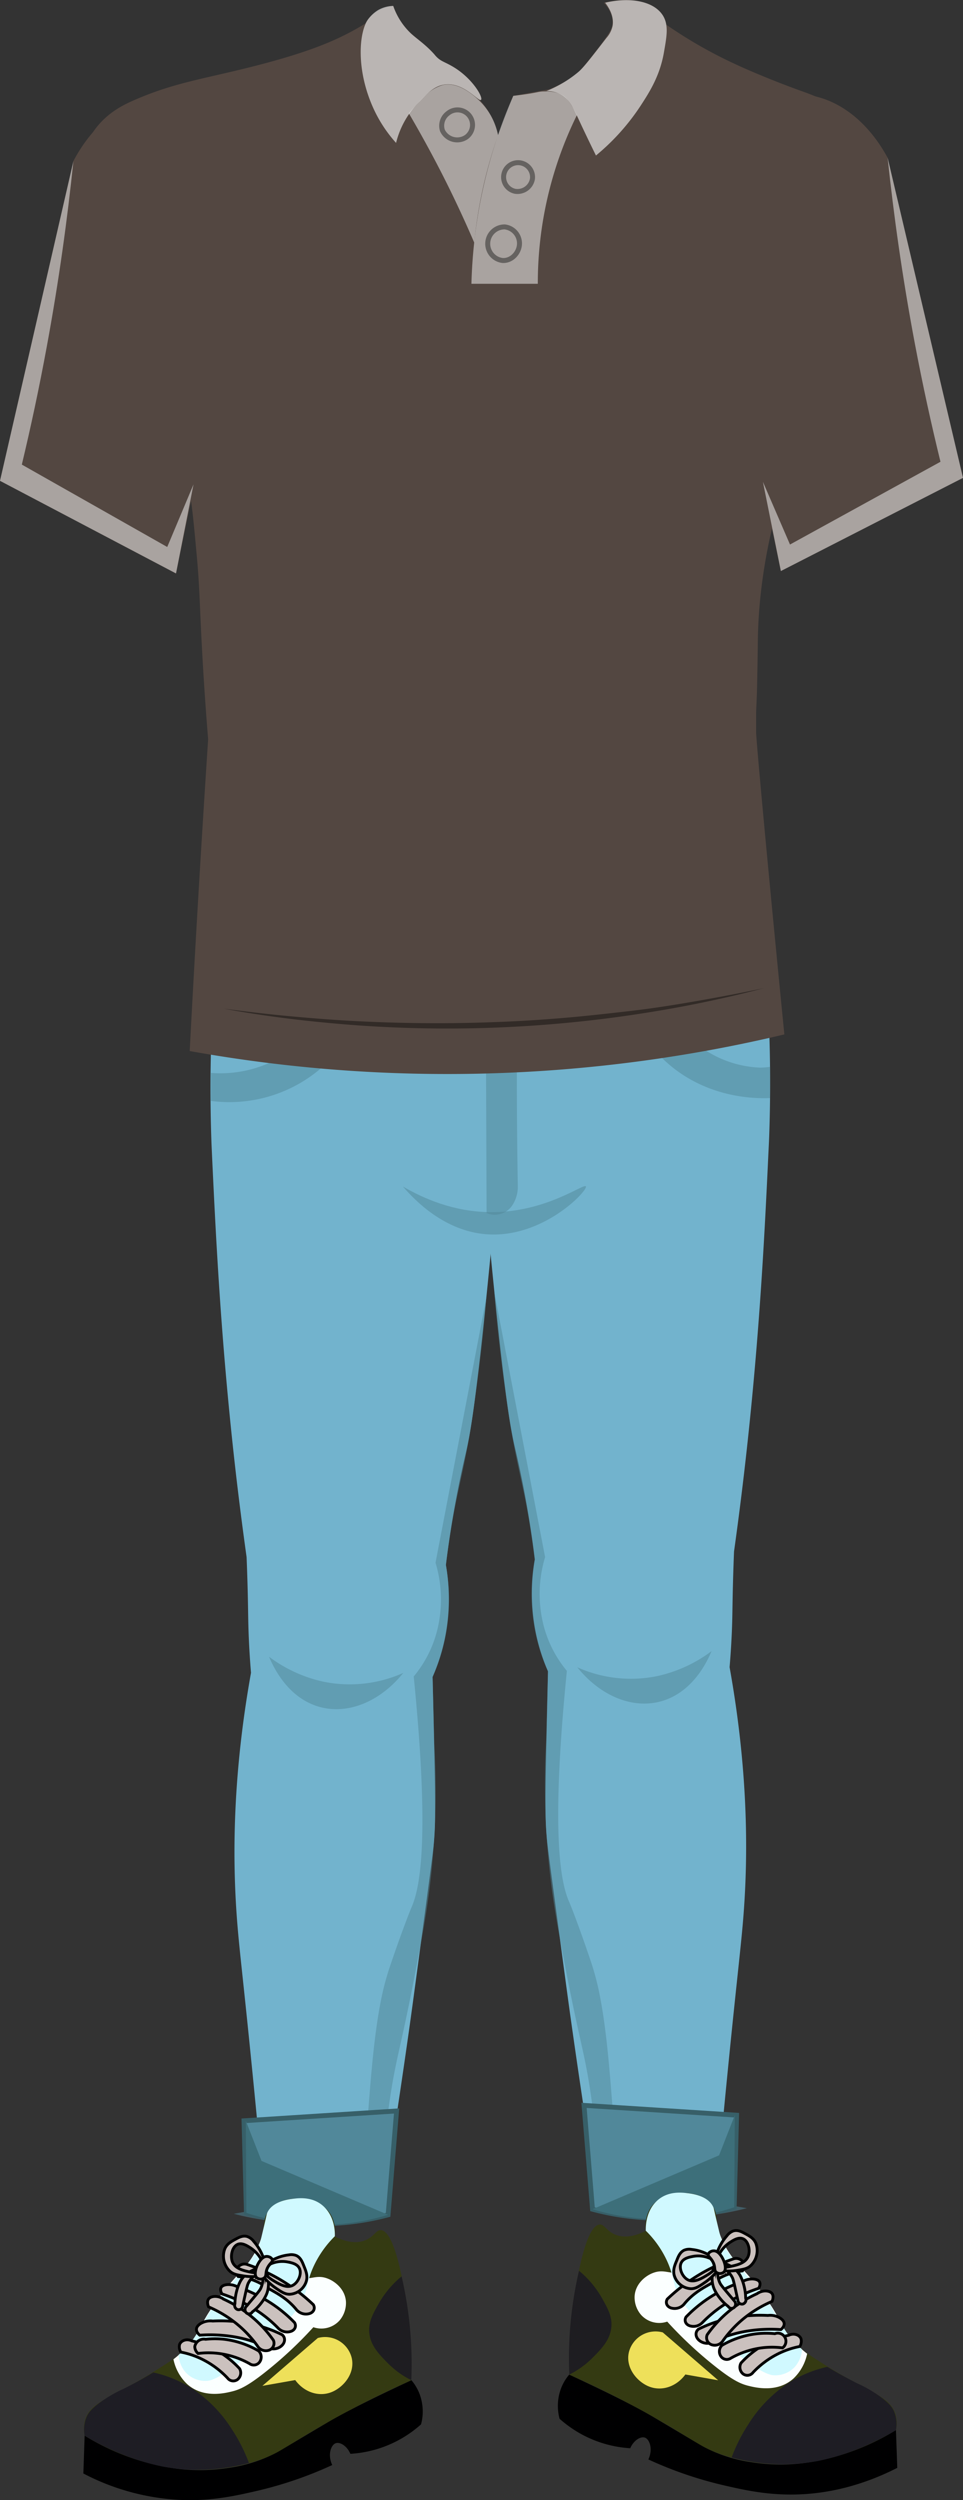 <svg xmlns="http://www.w3.org/2000/svg" viewBox="0 0 375.45 974.58"><rect x="0" y="0" width="375.45" height="974.58" fill="#333333" stroke="none"/><g style="isolation:isolate"><g id="costumes"><g id="_4" data-name="4"><path d="M473.58,962.05a586.82,586.82,0,0,0-3.14,85.08c.06,1.69.15,3.47.31,7,1.39,29.42,3.33,69.38,8.63,116.93,1,9,2.55,22,4.76,37.81.12,3,.29,7.56.43,13.09.21,8.6.16,12,.43,18.42.14,3.28.39,7.94.86,13.58-7.18,40-7.13,71.55-5.66,93.36.91,13.49,2.32,22.89,6.57,65.93,2.11,21.31,3.71,38.86,4.75,50.65a63.11,63.11,0,0,0,45.24.14c4.76-29.61,8.34-53.93,10.88-71.92,1.27-9,3-22,6.48-48,2.63-19.69,2.78-21.1,3-23.46.79-9,.66-16.36-.16-52.2-.12-5.26-.23-9.68-.31-12.9a74.92,74.92,0,0,0,6.05-23.75,77.13,77.13,0,0,0-.86-19.88c.69-5.68,1.89-14.49,3.89-25.2,1.71-9.16,3.23-15.59,3.88-18.42,1.63-7.09,3.55-17.06,8-60.6,1.25-12.27,2.75-27.68,4.32-45.57-.09-1.24-.19-3.11-.24-5.39-.3-15.14,3.31-26,3.45-30.58a188.27,188.27,0,0,0-2.86-38.9c-12.13-1.4-24.83-3.34-38-5.93A502.28,502.28,0,0,1,473.58,962.05Z" transform="translate(-388 -601.9)" fill="#72b3cd"/><path d="M470.25,1020.13a46.92,46.92,0,0,0,27.21-6.18c19.6-11.38,25.4-33.39,26.41-37.52l10.85,3.15c-1,5.39-5,23.9-20.52,37.81a54.9,54.9,0,0,1-44,13.65Z" transform="translate(-388 -601.9)" fill="#51889a" opacity="0.51"/><path d="M492.89,1247.7c1.57,3.74,6,13.1,15.09,17.76,11.87,6.1,26.71,1.62,37.27-11.46a51.15,51.15,0,0,1-31.13,3.44A54.59,54.59,0,0,1,492.89,1247.7Z" transform="translate(-388 -601.9)" fill="#51889a" opacity="0.51"/><path d="M479.21,1464.84c5.19-.93,13.59-2.39,24.06-4,15.68-2.44,19.57-2.72,23.11-6.88,4.1-4.82,3.73-10.22,5.19-29.22,1-12.66,2.2-28.66,4.71-41.82a104.56,104.56,0,0,1,3.51-13.78c4.4-13.08,8.05-22.4,8.76-24,3.94-9.14,6.56-31.54.75-89.74a45.29,45.29,0,0,0,9.07-17.69,49.75,49.75,0,0,0-.57-26.65l19.8-103.27c-1.15,13.88-2.61,26.32-4.11,37.08-1.11,8-1.77,12.77-3,19.64-2.62,14.38-4.75,21.11-7.08,36.08-.76,4.94-1.27,9-1.56,11.42a75.29,75.29,0,0,1,.43,24.24,72.81,72.81,0,0,1-5.62,19.39l.66,26.13a313.88,313.88,0,0,1-1.44,52.77c-1.37,12.08-3.13,21.73-6.37,38.38-5.25,27-7,31-9.2,45.26a302.7,302.7,0,0,0-3.53,45.93,108.9,108.9,0,0,1-57.55.77Z" transform="translate(-388 -601.9)" fill="#51889a" opacity="0.51"/><path d="M483.12,1428.59q.48,18,.95,35.9a101.26,101.26,0,0,0,55.24.77q1.66-20.25,3.31-40.49Z" transform="translate(-388 -601.9)" fill="#51889a" stroke="#375f68" stroke-miterlimit="10" stroke-width="1.88"/><path d="M483.83,1428.59l6.14,15.66,49.34,21a91.25,91.25,0,0,1-31.16,3.82,92.26,92.26,0,0,1-24.08-4.59Z" transform="translate(-388 -601.9)" fill="#3d6f7a"/><path d="M421,1551.31a84.37,84.37,0,0,0,28.3,11.48c6.2,1.26,22.25,4.32,40.44-2.18,7.33-2.62,9.25-4.74,21.73-12a372.71,372.71,0,0,1,36.89-18.86,185.45,185.45,0,0,0-2.78-35.28c-1-5.87-4.19-23-9.1-23.24-1.87-.08-2.52,2.38-5.81,3.83-4.21,1.86-8.81.31-12.13-1.37a13.75,13.75,0,0,0-1.26-7.93c-2.67-5.17-8.12-6.19-10.11-6.56-.68-.13-9.4-1.62-14.15,4.1-3.26,3.92-1,6.83-4.29,14.49-1.27,2.93-3.54,5.87-8.09,11.76-5.4,7-6.58,7.52-10.11,12.58-4,5.71-4,7.21-6.57,10.94-4,5.84-8.53,8.71-17.44,14.22-15.37,9.5-23.8,11-25.52,18.59A13.25,13.25,0,0,0,421,1551.31Z" transform="translate(-388 -601.9)" fill="#343a12"/><path d="M421,1551.31q-.25,7.38-.5,14.77a90.8,90.8,0,0,0,39.92,10.39c11.21.2,20.24-1.88,27.55-3.56a151.88,151.88,0,0,0,29.56-10.12c-1.86-3.92-.52-7.74,1.27-8.47,1.6-.66,4.38.84,5.81,4.1a45.25,45.25,0,0,0,27.54-11.49,19.18,19.18,0,0,0,.25-9,18.21,18.21,0,0,0-4-8.2c-19.59,9.07-28.49,14-32.6,16.4-4.73,2.79-8.78,5.2-8.78,5.2-9,5.36-9.78,5.86-11.27,6.66a57.05,57.05,0,0,1-18.61,5.92,71.32,71.32,0,0,1-27.8-1.1A88.19,88.19,0,0,1,421,1551.31Z" transform="translate(-388 -601.9)" fill="#000001"/><path d="M544.57,1489.24a38.24,38.24,0,0,0-9.1,10.94c-2.15,3.87-3.78,6.8-3.53,10.66.33,5.27,3.94,8.9,7.32,12.3a34.31,34.31,0,0,0,9.1,6.57,150.54,150.54,0,0,0-3.79-40.47Z" transform="translate(-388 -601.9)" fill="#1e1d21"/><path d="M447.76,1526.7a46.39,46.39,0,0,1,16.2,7A52.71,52.71,0,0,1,478.49,1549a64.55,64.55,0,0,1,6.57,13,77.23,77.23,0,0,1-33.73,1.37,93,93,0,0,1-18.7-6,99.76,99.76,0,0,1-11.63-6,12.88,12.88,0,0,1,.79-7.38c.69-1.53,1.77-3,5-5.44a51.42,51.42,0,0,1,9.29-5.43C439,1531.67,443,1529.6,447.76,1526.7Z" transform="translate(-388 -601.9)" fill="#1e1d24"/><path d="M455.62,1521.57a18.43,18.43,0,0,0,5.31,9.64c6.28,5.68,14.78,3.58,17.62,2.87s6.08-2,14-8.41a156.07,156.07,0,0,0,17.62-16.61,9.54,9.54,0,0,0,10.24-2.66,10.51,10.51,0,0,0,2.46-7.39c-.38-4.94-4.5-8-7.39-9-3.15-1.15-5.32-.13-7.58,0-4.16.23-10.12-2.51-18-15.69a37.08,37.08,0,0,1-2.85,6.26,39.42,39.42,0,0,1-6.06,7.79,106.88,106.88,0,0,0-11.75,15.18c-3.62,5.8-3.9,8.06-7.77,12.51A40.89,40.89,0,0,1,455.62,1521.57Z" transform="translate(-388 -601.9)" fill="#fbffff"/><path d="M457.61,1519.86a11.83,11.83,0,0,0,2.56,6.57,10.4,10.4,0,0,0,8.34,3.55c.84,0,3-.2,8.59-4,3.18-2.14,4.72-3.59,9.35-7.52,7.51-6.39,7.14-5.72,9.73-8.21,4.45-4.26,6.74-6.45,8.84-10.11,3.15-5.47,2.25-7.9,4.93-14.09a40.17,40.17,0,0,1,8.59-12.44c.05-1.14.16-6.88-3.79-11.07-4.24-4.51-10-3.84-12.38-3.56-1.74.21-8,.94-10.11,5.33-.32.68-.22.76-1.64,6.7-.54,2.28-1,4.23-1.14,4.65-1,3.92-3.36,7-7.7,12.31-8.89,10.85-9,10.16-11.12,13.67-1.69,2.83-3.39,5.64-5.06,8.48a36.6,36.6,0,0,1-3.82,5.67A28,28,0,0,1,457.61,1519.86Z" transform="translate(-388 -601.9)" fill="#d0f9ff"/><path d="M481.4,1525.2a3.32,3.32,0,0,1-.76,4.23,2.77,2.77,0,0,1-3.92-.54,34.88,34.88,0,0,0-9.73-7.25,32.8,32.8,0,0,0-8.46-2.87,3.77,3.77,0,0,1-.51-3c.57-1.48,2.68-2.37,4.8-1.37a34.34,34.34,0,0,1,6.95,2.33A37,37,0,0,1,481.4,1525.2Z" transform="translate(-388 -601.9)" fill="#cbc1be" stroke="#000" stroke-miterlimit="10" stroke-width="1.1"/><path d="M488.84,1518.31a3.34,3.34,0,0,1,.4,4.29,2.78,2.78,0,0,1-3.9.7,33.05,33.05,0,0,0-11.24-3.89,32,32,0,0,0-8.87-.11,3.56,3.56,0,0,1-1.29-2.72,3.6,3.6,0,0,1,4.23-2.81,34.12,34.12,0,0,1,7.27,0A35.06,35.06,0,0,1,488.84,1518.31Z" transform="translate(-388 -601.9)" fill="#cbc1be" stroke="#000" stroke-miterlimit="10" stroke-width="1.1"/><path d="M498,1512c1.36,1.14,1.22,3.08-.28,4.37a4.82,4.82,0,0,1-5.4.58,48.25,48.25,0,0,0-14.44-4.36,57.34,57.34,0,0,0-12-.42c-.16-.13-1.67-1.33-1.21-2.81s3.21-3.08,6.26-2.7a59.89,59.89,0,0,1,9.81.31A51.74,51.74,0,0,1,498,1512Z" transform="translate(-388 -601.9)" fill="#cbc1be" stroke="#000" stroke-miterlimit="10" stroke-width="1.1"/><path d="M494.59,1514.14a2.9,2.9,0,0,1-1.77,3.91,3.84,3.84,0,0,1-4.45-1.69,44.21,44.21,0,0,0-9.79-9.93,46.25,46.25,0,0,0-9.25-5.29c-.09-.19-.84-1.92,0-3.08s3.62-1.52,5.88.08a49.44,49.44,0,0,1,7.6,4.32A47.19,47.19,0,0,1,494.59,1514.14Z" transform="translate(-388 -601.9)" fill="#cbc1be" stroke="#000" stroke-miterlimit="10" stroke-width="1.1"/><path d="M502.83,1507.26c.85,1.41.15,3-1.57,3.48a4.85,4.85,0,0,1-4.92-1.43,49.49,49.49,0,0,0-11.38-8.66,59.35,59.35,0,0,0-10.4-4.56c-.1-.16-1.06-1.68-.21-2.73s3.75-1.39,6.32,0a61.73,61.73,0,0,1,8.53,3.72A52.9,52.9,0,0,1,502.83,1507.26Z" transform="translate(-388 -601.9)" fill="#cbc1be" stroke="#000" stroke-miterlimit="10" stroke-width="1.1"/><path d="M510.16,1500.28c.85,1.42.15,3-1.57,3.49a4.87,4.87,0,0,1-4.92-1.43c-4.18-5.23-9.53-7.32-11.38-8.66a24.39,24.39,0,0,0-11.43-4.37,3,3,0,0,1,0-3.76,3.25,3.25,0,0,1,3.54-.93,69.05,69.05,0,0,1,12.13,5.47A71.57,71.57,0,0,1,510.16,1500.28Z" transform="translate(-388 -601.9)" fill="#cbc1be" stroke="#000" stroke-miterlimit="10" stroke-width="1.1"/><path d="M490.43,1488.14a10.17,10.17,0,0,1-.76,5.75c-.36.76-.76,1.28-4.36,5.53-.56.68-1,1.24-1.39,1.64a1.83,1.83,0,0,0,.19,2.47,1.52,1.52,0,0,0,2.28-.42,18.34,18.34,0,0,0,3.41-3.41,16.51,16.51,0,0,0,2.08-3.42c1.62-3.83.35-8-.19-9.57Z" transform="translate(-388 -601.9)" fill="#cbc1be" stroke="#000" stroke-miterlimit="10" stroke-width="1.1"/><path d="M488.85,1487.89a9.12,9.12,0,0,0-4,3.91c-.38.75-.56,1.4-1.79,7-.19.89-.35,1.63-.47,2.17a1.57,1.57,0,0,1-2,1.21,1.75,1.75,0,0,1-1-2.26,20.84,20.84,0,0,1,.69-5,17.64,17.64,0,0,1,1.44-3.78c2-3.61,5.95-4.84,7.42-5.22C489.11,1486.6,489,1487.25,488.85,1487.89Z" transform="translate(-388 -601.9)" fill="#cbc1be" stroke="#000" stroke-miterlimit="10" stroke-width="1.1"/><path d="M492.44,1485.57a5.51,5.51,0,0,0-.57,1.7,9.57,9.57,0,0,1-.24,1.39,5.47,5.47,0,0,1,.47-2.46C492.21,1486,492.33,1485.76,492.44,1485.57Z" transform="translate(-388 -601.9)" fill="#cbc1be" stroke="#000" stroke-miterlimit="10" stroke-width="1.1"/><path d="M492.46,1485.55l.07-.12a3.8,3.8,0,0,1,.69-.79A5.56,5.56,0,0,0,492.46,1485.55Z" transform="translate(-388 -601.9)" fill="#cbc1be" stroke="#000" stroke-miterlimit="10" stroke-width="1.1"/><path d="M507.46,1491a7.18,7.18,0,0,1-6.54,5.22c-1.8,0-3.1-.85-5.31-2.35a22.87,22.87,0,0,1-4.55-4.11,3.84,3.84,0,0,0,.57-1.12,17.37,17.37,0,0,0,2.94,2.25c2.26,1.37,5.16,3.12,7.58,1.85,2.06-1.09,3.55-4.29,2.65-6.46-.78-1.91-3.11-2.35-4.74-2.67a11.29,11.29,0,0,0-6.63.82l-.13.12a3.32,3.32,0,0,0,.46-.63,4.46,4.46,0,0,0,.43-1,17.12,17.12,0,0,1,6.44-2.05,5.24,5.24,0,0,1,3,.31c1.6.8,2.26,2.52,2.84,4C507.28,1487.15,508,1488.94,507.46,1491Z" transform="translate(-388 -601.9)" fill="#cbc1be" stroke="#000" stroke-miterlimit="10" stroke-width="1.1"/><path d="M490.26,1484.92a4.9,4.9,0,0,1-.12.79,5,5,0,0,1-1.13,2.2,9,9,0,0,1,.66-1.21A5.31,5.31,0,0,0,490.26,1484.92Z" transform="translate(-388 -601.9)" fill="#cbc1be" stroke="#000" stroke-miterlimit="10" stroke-width="1.1"/><path d="M490.24,1482.83a3.14,3.14,0,0,0,0,.79c0-.06,0-.12,0-.16a12.72,12.72,0,0,0-4.54-5.3c-1.42-.91-3.45-2.21-5.2-1.32-2,1-2.78,4.49-1.88,6.77,1.07,2.67,4.33,3.39,6.87,3.94a15,15,0,0,0,3.58.36,4.46,4.46,0,0,0-.24,1.26,20.52,20.52,0,0,1-5.92-.1c-2.58-.41-4.1-.66-5.45-2a8.1,8.1,0,0,1-1.81-8.57c.85-1.94,2.46-2.81,4.24-3.77,1.32-.71,2.86-1.54,4.56-1a5.5,5.5,0,0,1,2.49,1.9,19.84,19.84,0,0,1,3.65,6.1A4.48,4.48,0,0,0,490.24,1482.83Z" transform="translate(-388 -601.9)" fill="#cbc1be" stroke="#000" stroke-miterlimit="10" stroke-width="1.1"/><path d="M490.25,1483.89a3.93,3.93,0,0,1,0,.94s0,.06,0,.09A5.78,5.78,0,0,0,490.25,1483.89Z" transform="translate(-388 -601.9)" fill="#cbc1be" stroke="#000" stroke-miterlimit="10" stroke-width="1.1"/><path d="M488.12,1489.78c-1.34-1.27,0-4.43.19-4.81s1.61-3.6,3.79-3.49c.89,0,2,.63,2.09,1.43s-1,1.21-1.9,3c-.94,1.93-.27,3.07-1.23,3.89A2.33,2.33,0,0,1,488.12,1489.78Z" transform="translate(-388 -601.9)" fill="#cbc1be" stroke="#000" stroke-miterlimit="10" stroke-width="1.1"/><path d="M490.3,1531.93l21.61-18.66a10.71,10.71,0,0,1,13.17,7.58c1.56,6.2-3.29,11.89-8.15,13.64s-10.4-.14-13.83-4.82Z" transform="translate(-388 -601.9)" fill="#eee05a"/><path d="M684.73,959.87a585.66,585.66,0,0,1,3.15,85.08c-.06,1.69-.15,3.47-.32,7-1.38,29.42-3.32,69.37-8.63,116.93-1,9-2.54,22-4.75,37.81-.12,3-.29,7.56-.43,13.09-.22,8.6-.16,12-.43,18.42-.14,3.28-.39,7.94-.87,13.58,7.19,40,7.13,71.55,5.66,93.36-.91,13.49-2.31,22.88-6.57,65.93-2.1,21.31-3.7,38.86-4.74,50.64a63,63,0,0,1-45.24.15c-4.77-29.61-8.34-53.93-10.88-71.92-1.27-9-3-22-6.48-48-2.63-19.68-2.79-21.09-3-23.45-.79-9-.66-16.36.16-52.2.12-5.26.22-9.68.3-12.9a75.27,75.27,0,0,1-6-23.75,77,77,0,0,1,.87-19.88c-.69-5.68-1.89-14.49-3.89-25.2-1.71-9.16-3.24-15.59-3.89-18.43-1.62-7.08-3.55-17.05-8-60.59-1.25-12.27-2.75-27.68-4.32-45.57.08-1.24.19-3.11.23-5.39.3-15.14-3.31-26-3.45-30.58a189,189,0,0,1,2.86-38.9c12.14-1.4,24.84-3.34,38-5.93A503.11,503.11,0,0,0,684.73,959.87Z" transform="translate(-388 -601.9)" fill="#72b3cd"/><path d="M688.24,1017.76a32,32,0,0,1-3.91.31,42.32,42.32,0,0,1-20.56-6.3c-18.08-10.93-24.77-31.88-26.41-37.52l-10.85,3.15a80.05,80.05,0,0,0,5.21,15.91,71.64,71.64,0,0,0,15.31,21.9c16,15,35.69,14.94,41.15,14.73Z" transform="translate(-388 -601.9)" fill="#51889a" opacity="0.51"/><path d="M665.42,1245.52c-1.56,3.74-6,13.1-15.09,17.76-11.86,6.1-26.7,1.62-37.26-11.46a51.13,51.13,0,0,0,31.13,3.44A54.61,54.61,0,0,0,665.42,1245.52Z" transform="translate(-388 -601.9)" fill="#51889a" opacity="0.51"/><path d="M679.1,1462.65c-5.19-.92-13.58-2.38-24.05-4-15.68-2.44-19.58-2.71-23.11-6.87-4.11-4.82-3.73-10.22-5.19-29.22-1-12.66-2.21-28.66-4.72-41.82a103,103,0,0,0-3.51-13.78c-4.39-13.08-8-22.4-8.75-24-3.94-9.14-6.56-31.54-.76-89.74a45.37,45.37,0,0,1-9.07-17.69,49.72,49.72,0,0,1,.58-26.65l-19.8-103.27c1.15,13.88,2.61,26.32,4.1,37.08,1.11,8,1.78,12.77,3,19.64,2.62,14.38,4.75,21.11,7.07,36.08.77,4.94,1.27,9,1.57,11.42a75.27,75.27,0,0,0-.43,24.24,72.6,72.6,0,0,0,5.61,19.39l-.66,26.13a313.74,313.74,0,0,0,1.45,52.77c1.37,12.08,3.13,21.72,6.36,38.38,5.26,27,7,31,9.2,45.26a301.15,301.15,0,0,1,3.54,45.93,108.69,108.69,0,0,0,57.54.76Z" transform="translate(-388 -601.9)" fill="#51889a" opacity="0.51"/><path d="M675.19,1426.41q-.47,18-.94,35.9a101.15,101.15,0,0,1-55.25.76l-3.3-40.48Z" transform="translate(-388 -601.9)" fill="#51889a" stroke="#375f68" stroke-miterlimit="10" stroke-width="1.88"/><path d="M674.48,1426.41l-6.13,15.66-49.35,21a90.86,90.86,0,0,0,31.17,3.82,92.36,92.36,0,0,0,24.08-4.58Q674.37,1444.36,674.48,1426.41Z" transform="translate(-388 -601.9)" fill="#3d6f7a"/><path d="M737.31,1549.13a84.21,84.21,0,0,1-28.3,11.48c-6.19,1.26-22.24,4.32-40.43-2.19-7.34-2.62-9.26-4.73-21.73-12a371.93,371.93,0,0,0-36.9-18.86,186.28,186.28,0,0,1,2.78-35.28c1-5.87,4.2-23,9.1-23.24,1.87-.08,2.53,2.38,5.81,3.83,4.22,1.86,8.82.31,12.13-1.37a13.77,13.77,0,0,1,1.27-7.93c2.67-5.18,8.11-6.19,10.1-6.56.69-.13,9.4-1.62,14.15,4.1,3.26,3.92,1,6.83,4.3,14.49,1.26,2.93,3.54,5.87,8.09,11.76,5.4,7,6.57,7.52,10.1,12.58,4,5.71,4,7.21,6.57,10.94,4,5.84,8.54,8.71,17.44,14.21,15.37,9.51,23.8,11,25.52,18.6A12.91,12.91,0,0,1,737.31,1549.13Z" transform="translate(-388 -601.9)" fill="#343a12"/><path d="M737.31,1549.13l.51,14.76c-17,8.68-31.4,10.24-39.93,10.39-11.2.21-20.23-1.87-27.54-3.55a152.25,152.25,0,0,1-29.57-10.12c1.86-3.92.53-7.75-1.26-8.47-1.6-.66-4.38.84-5.81,4.1a45.46,45.46,0,0,1-20.47-6.29,47.26,47.26,0,0,1-7.08-5.2,19.47,19.47,0,0,1-.25-9,18.42,18.42,0,0,1,4-8.2c19.59,9.07,28.5,14,32.6,16.4,4.73,2.79,8.78,5.2,8.78,5.2,9,5.36,9.79,5.86,11.28,6.66a57,57,0,0,0,18.6,5.92,71.32,71.32,0,0,0,27.8-1.1A88.23,88.23,0,0,0,737.31,1549.13Z" transform="translate(-388 -601.9)" fill="#000001"/><path d="M613.74,1487.06a38.16,38.16,0,0,1,9.1,10.93c2.16,3.88,3.78,6.81,3.54,10.67-.34,5.27-3.94,8.9-7.33,12.3a34.22,34.22,0,0,1-9.1,6.57,150.54,150.54,0,0,1,3.79-40.47Z" transform="translate(-388 -601.9)" fill="#1e1d21"/><path d="M710.56,1524.52a46.35,46.35,0,0,0-16.21,7,52.84,52.84,0,0,0-14.53,15.31,64.59,64.59,0,0,0-6.57,13,77.28,77.28,0,0,0,33.74,1.37,92.59,92.59,0,0,0,18.7-6,101.23,101.23,0,0,0,11.62-6,12.92,12.92,0,0,0-.79-7.39c-.68-1.52-1.77-3-5-5.43a50.16,50.16,0,0,0-9.29-5.43C719.36,1529.49,715.35,1527.42,710.56,1524.52Z" transform="translate(-388 -601.9)" fill="#1e1d24"/><path d="M702.69,1519.39a18.44,18.44,0,0,1-5.3,9.64c-6.29,5.68-14.78,3.58-17.63,2.87s-6.08-2-14-8.41a156.88,156.88,0,0,1-17.63-16.61,9.52,9.52,0,0,1-10.23-2.67,10.45,10.45,0,0,1-2.47-7.38c.39-4.94,4.51-8,7.39-9,3.16-1.15,5.33-.13,7.59,0,4.15.23,10.12-2.51,18-15.69a36.5,36.5,0,0,0,2.84,6.25,39.21,39.21,0,0,0,6.07,7.8,108.13,108.13,0,0,1,11.75,15.17c3.62,5.81,3.89,8.06,7.77,12.51A40.53,40.53,0,0,0,702.69,1519.39Z" transform="translate(-388 -601.9)" fill="#fbffff"/><path d="M700.7,1517.68a11.63,11.63,0,0,1-2.56,6.56,10.39,10.39,0,0,1-8.33,3.56c-.85,0-3-.2-8.6-4-3.17-2.13-4.72-3.58-9.35-7.52-7.5-6.38-7.13-5.72-9.72-8.2-4.46-4.26-6.74-6.46-8.85-10.12-3.14-5.47-2.24-7.89-4.93-14.08a39.71,39.71,0,0,0-8.59-12.44c0-1.14-.16-6.88,3.79-11.07,4.25-4.51,10-3.84,12.38-3.56,1.74.2,8,.94,10.11,5.33.33.68.22.76,1.64,6.7.55,2.28,1,4.23,1.14,4.65,1,3.92,3.36,7,7.71,12.31,8.89,10.85,9,10.16,11.12,13.67,1.68,2.82,3.38,5.64,5.05,8.47a36.92,36.92,0,0,0,3.82,5.68A29.57,29.57,0,0,0,700.7,1517.68Z" transform="translate(-388 -601.9)" fill="#d0f9ff"/><path d="M676.92,1523a3.33,3.33,0,0,0,.76,4.24,2.76,2.76,0,0,0,3.91-.54,35,35,0,0,1,9.73-7.25,32.73,32.73,0,0,1,8.47-2.87,3.75,3.75,0,0,0,.5-3c-.56-1.48-2.67-2.37-4.8-1.37a34.75,34.75,0,0,0-7,2.33A37.09,37.09,0,0,0,676.92,1523Z" transform="translate(-388 -601.9)" fill="#cbc1be" stroke="#000" stroke-miterlimit="10" stroke-width="1.1"/><path d="M669.48,1516.13a3.34,3.34,0,0,0-.41,4.29,2.78,2.78,0,0,0,3.9.7,33.24,33.24,0,0,1,11.25-3.9,32,32,0,0,1,8.87-.1,3.17,3.17,0,0,0-3-5.53,33.47,33.47,0,0,0-7.27.05A35,35,0,0,0,669.48,1516.13Z" transform="translate(-388 -601.9)" fill="#cbc1be" stroke="#000" stroke-miterlimit="10" stroke-width="1.1"/><path d="M660.31,1509.82c-1.36,1.14-1.23,3.08.28,4.37a4.84,4.84,0,0,0,5.4.58,48.25,48.25,0,0,1,14.44-4.36,57.24,57.24,0,0,1,12-.42c.17-.13,1.68-1.33,1.21-2.81s-3.2-3.08-6.25-2.7a60,60,0,0,0-9.82.31A51.67,51.67,0,0,0,660.31,1509.82Z" transform="translate(-388 -601.9)" fill="#cbc1be" stroke="#000" stroke-miterlimit="10" stroke-width="1.1"/><path d="M663.72,1512a2.9,2.9,0,0,0,1.78,3.91,3.83,3.83,0,0,0,4.44-1.69,44.3,44.3,0,0,1,9.8-9.93A46.86,46.86,0,0,1,689,1499c.08-.18.84-1.91,0-3.07s-3.61-1.52-5.87.08a48.17,48.17,0,0,0-7.6,4.32A46.92,46.92,0,0,0,663.72,1512Z" transform="translate(-388 -601.9)" fill="#cbc1be" stroke="#000" stroke-miterlimit="10" stroke-width="1.1"/><path d="M655.48,1505.07c-.84,1.42-.14,3,1.57,3.49a4.84,4.84,0,0,0,4.92-1.43,49.82,49.82,0,0,1,11.39-8.66,59.29,59.29,0,0,1,10.39-4.56c.11-.16,1.07-1.68.22-2.73s-3.75-1.39-6.32,0a61.29,61.29,0,0,0-8.54,3.72A53.14,53.14,0,0,0,655.48,1505.07Z" transform="translate(-388 -601.9)" fill="#cbc1be" stroke="#000" stroke-miterlimit="10" stroke-width="1.1"/><path d="M648.16,1498.1c-.85,1.42-.15,3,1.56,3.49a4.86,4.86,0,0,0,4.92-1.43c4.19-5.23,9.54-7.32,11.39-8.66a24.48,24.48,0,0,1,11.43-4.38,3,3,0,0,0,.66-1.67,3.13,3.13,0,0,0-.66-2.09,3.24,3.24,0,0,0-3.54-.92,68.79,68.79,0,0,0-12.14,5.47A71.36,71.36,0,0,0,648.16,1498.1Z" transform="translate(-388 -601.9)" fill="#cbc1be" stroke="#000" stroke-miterlimit="10" stroke-width="1.1"/><path d="M667.88,1486a10.22,10.22,0,0,0,.76,5.74c.37.77.76,1.29,4.36,5.54l1.39,1.64a1.81,1.81,0,0,1-.19,2.46,1.5,1.5,0,0,1-2.27-.41,18,18,0,0,1-3.41-3.41,17.18,17.18,0,0,1-2.09-3.42c-1.62-3.83-.35-8,.19-9.57Z" transform="translate(-388 -601.9)" fill="#cbc1be" stroke="#000" stroke-miterlimit="10" stroke-width="1.1"/><path d="M669.47,1485.71a9.12,9.12,0,0,1,4,3.91c.38.75.55,1.4,1.78,7,.2.89.36,1.63.47,2.17a1.57,1.57,0,0,0,2,1.21,1.75,1.75,0,0,0,1-2.26,20.87,20.87,0,0,0-.7-5,17.86,17.86,0,0,0-1.44-3.79c-2-3.6-6-4.83-7.42-5.21Z" transform="translate(-388 -601.9)" fill="#cbc1be" stroke="#000" stroke-miterlimit="10" stroke-width="1.1"/><path d="M665.87,1483.39a5.33,5.33,0,0,1,.58,1.7,9.83,9.83,0,0,0,.23,1.39,5.25,5.25,0,0,0-.47-2.47C666.1,1483.79,666,1483.58,665.87,1483.39Z" transform="translate(-388 -601.9)" fill="#cbc1be" stroke="#000" stroke-miterlimit="10" stroke-width="1.1"/><path d="M665.85,1483.36l-.07-.11a3.53,3.53,0,0,0-.69-.79A4.93,4.93,0,0,1,665.85,1483.36Z" transform="translate(-388 -601.9)" fill="#cbc1be" stroke="#000" stroke-miterlimit="10" stroke-width="1.1"/><path d="M650.86,1488.83a7.18,7.18,0,0,0,6.54,5.23c1.8,0,3.09-.85,5.3-2.36a22.59,22.59,0,0,0,4.55-4.1,4.4,4.4,0,0,1-.57-1.12,17.23,17.23,0,0,1-2.93,2.25c-2.26,1.37-5.17,3.12-7.58,1.85-2.07-1.09-3.55-4.29-2.66-6.46.79-1.91,3.12-2.36,4.74-2.67a11.29,11.29,0,0,1,6.63.82l.14.11a2.91,2.91,0,0,1-.47-.62,4.34,4.34,0,0,1-.42-1,17,17,0,0,0-6.45-2,5.11,5.11,0,0,0-3,.31c-1.6.8-2.27,2.52-2.84,4C651,1485,650.34,1486.76,650.86,1488.83Z" transform="translate(-388 -601.9)" fill="#cbc1be" stroke="#000" stroke-miterlimit="10" stroke-width="1.1"/><path d="M668.05,1482.74a6.34,6.34,0,0,0,.12.79,5.16,5.16,0,0,0,1.13,2.2,8,8,0,0,0-.66-1.21A5.64,5.64,0,0,1,668.05,1482.74Z" transform="translate(-388 -601.9)" fill="#cbc1be" stroke="#000" stroke-miterlimit="10" stroke-width="1.1"/><path d="M668.08,1480.65a3,3,0,0,1,0,.78l0-.16a12.75,12.75,0,0,1,4.55-5.29c1.41-.91,3.45-2.21,5.2-1.32,2,1,2.78,4.49,1.87,6.77-1.07,2.67-4.33,3.39-6.86,3.94a15.1,15.1,0,0,1-3.59.36,4.53,4.53,0,0,1,.25,1.26,20.89,20.89,0,0,0,5.92-.1c2.58-.41,4.1-.66,5.44-2a8.13,8.13,0,0,0,1.82-8.57c-.86-1.94-2.46-2.81-4.24-3.77-1.32-.71-2.87-1.55-4.57-1a5.55,5.55,0,0,0-2.48,1.9,20,20,0,0,0-3.66,6.1A4.28,4.28,0,0,1,668.08,1480.65Z" transform="translate(-388 -601.9)" fill="#cbc1be" stroke="#000" stroke-miterlimit="10" stroke-width="1.1"/><path d="M668.06,1481.71a3.51,3.51,0,0,0,0,.94.28.28,0,0,0,0,.09A6.91,6.91,0,0,1,668.06,1481.71Z" transform="translate(-388 -601.9)" fill="#cbc1be" stroke="#000" stroke-miterlimit="10" stroke-width="1.1"/><path d="M670.19,1487.6c1.35-1.27,0-4.43-.19-4.82s-1.61-3.59-3.79-3.48c-.88,0-2,.63-2.08,1.43s1,1.2,1.89,3c1,1.93.28,3.07,1.23,3.89A2.33,2.33,0,0,0,670.19,1487.6Z" transform="translate(-388 -601.9)" fill="#cbc1be" stroke="#000" stroke-miterlimit="10" stroke-width="1.1"/><path d="M668,1529.75l-21.6-18.66a10.72,10.72,0,0,0-13.18,7.58c-1.55,6.2,3.3,11.89,8.15,13.64s10.4-.14,13.84-4.82Z" transform="translate(-388 -601.9)" fill="#eee05a"/><path d="M541.74,995c-10.55,31.49-3.14,65.33,15.3,80.85,11.69,9.84,28.59,13,41.35,4.29,20.05-13.61,29.29-55.89,12.46-96.59Z" transform="translate(-388 -601.9)" fill="#72b3cd"/><path d="M545.06,1064.4c8.14,4.75,19.84,9.86,34,10,21.94.24,36.84-11.6,37.38-10,.61,1.78-17,20.46-39.08,18.6C561.32,1081.66,550,1070.12,545.06,1064.4Z" transform="translate(-388 -601.9)" fill="#51889a" opacity="0.51"/><path d="M577.43,1000.72l.28,74.06a8.23,8.23,0,0,0,9.92-2.87,13.28,13.28,0,0,0,2.26-7.15q-.18-10.47-.28-21.11-.21-22.35,0-44Z" transform="translate(-388 -601.9)" fill="#51889a" opacity="0.51"/><path d="M539.7,604.74a120.17,120.17,0,0,1-11.14,7.46c-8.54,5-18.54,9.52-39.58,15s-32.36,6.6-48.74,13.77c-3.94,1.72-10.44,4.79-15.35,11.55-.77,1.07-4.27,6-6.05,15.52-2.1,11.21-.25,20.52,1.3,27.14A232.08,232.08,0,0,0,434,737c13.79,29.3,21.05,28.92,26.4,49.44,2.11,8.09,2.85,16.11,4.32,32.16,1.1,12,1.07,17.65,1.92,34.08.46,8.83,1.22,21.67,2.51,37.42h0q-.69,10.47-1.36,21-3.21,50.51-5.83,100.5a567,567,0,0,0,231.84-6.48c-6.56-66.35-11-114.84-11-117.66v-7.56h0c.05-2.2.15-3.91.27-7,.15-4,.38-19.16.38-20,.26-43.64,16.49-78.92,16.49-78.92,1.09-2.37.16-.17,19.68-37.92,5.36-10.35,8-15.53,8.16-15.84,10.1-24.72,10.3-61.58-8.69-74.43a60.32,60.32,0,0,0-5.47-2.85,123.23,123.23,0,0,0-13.7-5.75c-6.65-2.38-17-6.47-24.82-10.09A178.19,178.19,0,0,1,644,608.84c-3.23-2.38-5.85-4.48-7.68-6a64.05,64.05,0,0,1-34.08,33.84l-14.12,2.58-5.9,15.35a30.53,30.53,0,0,0-6.5-13c-7-8-14.91-7.57-22.71-13.4C548.29,624.73,542.62,618.15,539.7,604.74Z" transform="translate(-388 -601.9)" fill="#534741"/><path d="M531.47,609.49c-1.3,1.63-2.48,4-2.91,9.31-.91,11.37,2.85,20.89,5.24,25.81a59.37,59.37,0,0,0,8.62,13,33.85,33.85,0,0,1,8.4-15.35c3.27-3.39,6.22-6.93,10.72-7.44,7.44-.84,13.14,6.92,14,6s-3-7.82-10-12.33c-3-1.94-4.81-2.31-6.52-3.67a10.89,10.89,0,0,1-1.64-1.68c-4.07-4.62-7.59-6.4-10.79-9.93a26.56,26.56,0,0,1-5.28-9h0C539.43,604.54,534.64,605.49,531.47,609.49Z" transform="translate(-388 -601.9)" fill="#534741"/><path d="M601,637.4a11.66,11.66,0,0,1,5.36,1.16c3.6,1.79,5,5.06,8.39,12.33,1.17,2.48,3.08,6.51,5.6,11.63A87,87,0,0,0,638,642.75c3.3-5.09,7.29-11.37,8.86-20.47,1-5.85,2-10.55-.47-14.42-3.56-5.57-12.81-7.31-23-4.9,1.39,1.5,3.5,4.27,3.42,7.74,0,1.91-.74,3.59-5.58,9.9-4,5.19-6,7.78-7.72,9.36A38.28,38.28,0,0,1,601,637.4Z" transform="translate(-388 -601.9)" fill="#534741"/><path d="M535.4,605.84a13.9,13.9,0,0,0-3.93,3.65c-3.47,4.87-4.87,19.62,2.33,35.12a52.75,52.75,0,0,0,8.62,13,33.85,33.85,0,0,1,8.4-15.35c3.27-3.39,6.22-6.93,10.72-7.44,7.44-.84,13.14,6.92,14,6s-3-7.82-10-12.33c-3.22-2.06-4.87-2.39-6.47-3.64a10.33,10.33,0,0,1-1.69-1.71c-3.48-3.91-6.8-6-9.23-8.25a27,27,0,0,1-6.84-10.68A12.25,12.25,0,0,0,535.4,605.84Z" transform="translate(-388 -601.9)" fill="#fff" opacity="0.6" style="mix-blend-mode:overlay"/><path d="M601,637.4a11.66,11.66,0,0,1,5.36,1.16c3.6,1.79,5,5.06,8.39,12.33,1.17,2.48,3.08,6.51,5.6,11.63A87,87,0,0,0,638,642.75c3.3-5.09,7.29-11.37,8.86-20.47,1-5.86,2-10.55-.47-14.42-3.52-5.46-12.52-7.21-22.45-4.9,1.28,1.65,3.61,5.17,2.88,9.12a10.24,10.24,0,0,1-2.34,4.56c-6.07,7.85-9.11,11.77-11,13.32A46,46,0,0,1,601,637.4Z" transform="translate(-388 -601.9)" fill="#fff" opacity="0.6" style="mix-blend-mode:overlay"/><path d="M588.12,639.26a193,193,0,0,0-7.92,21.4,195.62,195.62,0,0,0-8.4,51.86h25.88a148.28,148.28,0,0,1,15.24-65.74,36,36,0,0,0-2.12-3.8,18.45,18.45,0,0,0-2.08-2.87c-2.67-2.7-7-2.6-8.86-2.56s-1.91.35-6.92,1.09C590.92,638.94,589.24,639.14,588.12,639.26Z" transform="translate(-388 -601.9)" fill="#fff" opacity="0.5" style="mix-blend-mode:overlay"/><path d="M588.82,676.47a5.64,5.64,0,1,1,6.76-4.81A5.91,5.91,0,0,1,588.82,676.47Z" transform="translate(-388 -601.9)" fill="none" stroke="#000" stroke-miterlimit="10" stroke-width="1.94" opacity="0.4"/><path d="M584.78,690.35a6.57,6.57,0,0,0-.78,13.1c3.74.17,6.73-3.41,6.53-7A6.48,6.48,0,0,0,584.78,690.35Z" transform="translate(-388 -601.9)" fill="none" stroke="#000" stroke-miterlimit="10" stroke-width="1.94" opacity="0.4"/><path d="M547.4,646.08q5.16,8.79,10.26,18.45c5.8,11,10.84,21.74,15.23,31.94a182.81,182.81,0,0,1,4-23.88,180.84,180.84,0,0,1,5.29-18,26.19,26.19,0,0,0-2.8-7.6,25.85,25.85,0,0,0-4.66-6c-1.77-1.65-8-7.46-14.23-5.89a16.31,16.31,0,0,0-5.75,3.18,38.08,38.08,0,0,0-3.5,3.49C549.62,643.53,548.29,645,547.4,646.08Z" transform="translate(-388 -601.9)" fill="#fff" opacity="0.5" style="mix-blend-mode:overlay"/><path d="M569.7,655.42a6.36,6.36,0,0,1-9.21-2.67,6,6,0,0,1,2.1-6.63,5.86,5.86,0,1,1,7.11,9.3Z" transform="translate(-388 -601.9)" fill="none" stroke="#000" stroke-miterlimit="10" stroke-width="1.94" opacity="0.4"/><g opacity="0.4"><path d="M475.24,995.08c8.77,1.14,17.54,2.2,26.34,3s17.59,1.5,26.41,1.92c17.63.86,35.29,1,52.92.32,8.81-.3,17.62-.86,26.41-1.59S624.89,997,633.65,996s17.49-2.4,26.19-3.92,17.38-3.17,26-5c-8.54,2.28-17.18,4.23-25.84,6s-17.4,3.24-26.16,4.54a493.66,493.66,0,0,1-106,4q-13.25-.95-26.43-2.54C492.68,998,483.93,996.71,475.24,995.08Z" transform="translate(-388 -601.9)"/></g><path d="M763.45,788.18l-71,36.32q-9.86-47.49-21.69-96.86-3.88-16.18-7.88-32c-1.25-21.46,6.11-41.56,18.82-51.06,16.41-12.27,39.39-5.08,52.35,18.79Q748.76,725.76,763.45,788.18Z" transform="translate(-388 -601.9)" fill="#534741"/><path d="M763.45,788.18q-14.69-62.41-29.39-124.84c2.35,22.31,5.74,46.61,10.61,72.45,3.09,16.34,6.47,31.72,10,46.11L696,814.16l-10.56-24.44q3.51,17.38,7,34.78Z" transform="translate(-388 -601.9)" fill="#fff" opacity="0.5" style="mix-blend-mode:overlay"/><path d="M388,789.33l68.62,36.14q9.6-47.4,21.12-96.69,3.79-16.15,7.67-32c1.24-21.43-5.85-41.47-18.13-50.93-15.86-12.22-38.1-5-50.66,18.82Z" transform="translate(-388 -601.9)" fill="#534741"/><path d="M388,789.33,416.62,664.7C414.31,687,411,711.23,406.24,737c-3,16.32-6.3,31.67-9.73,46l56.69,32.12q5.13-12.21,10.25-24.41-3.4,17.36-6.83,34.72Z" transform="translate(-388 -601.9)" fill="#fff" opacity="0.5" style="mix-blend-mode:overlay"/></g></g></g></svg>
